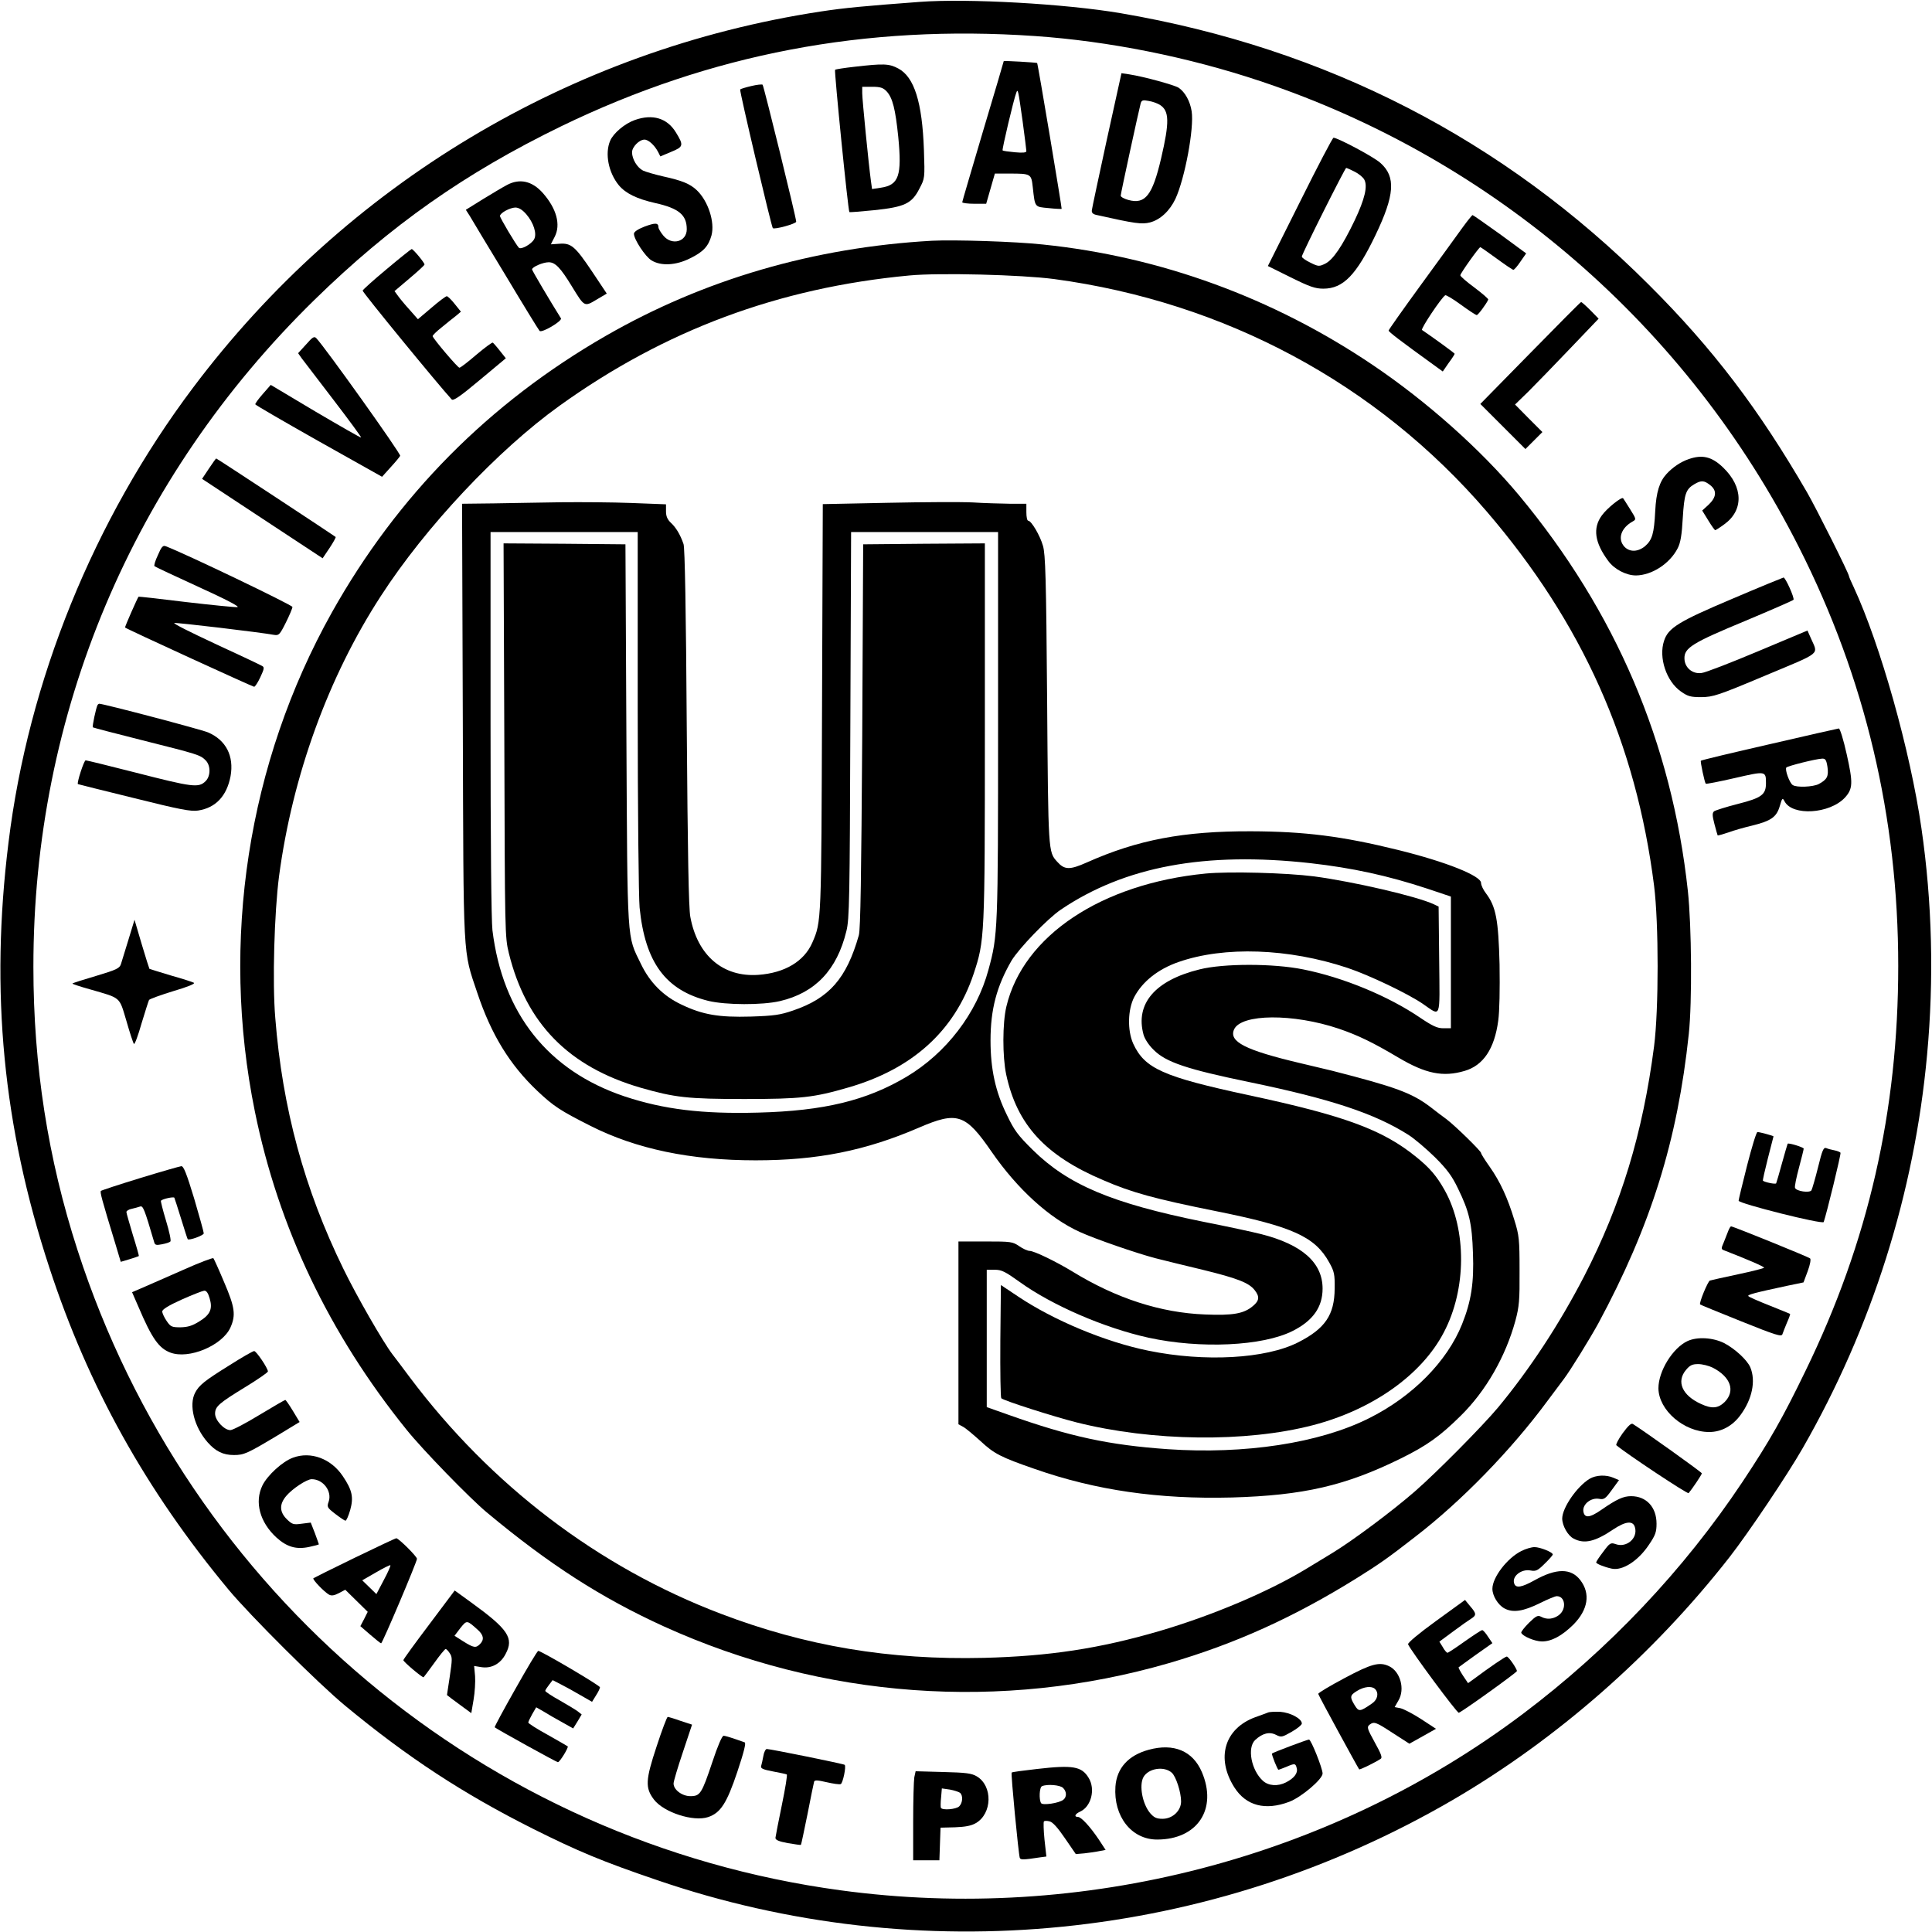 <?xml version="1.0" standalone="no"?>
<!DOCTYPE svg PUBLIC "-//W3C//DTD SVG 20010904//EN"
 "http://www.w3.org/TR/2001/REC-SVG-20010904/DTD/svg10.dtd">
<svg version="1.0" xmlns="http://www.w3.org/2000/svg"
 width="1024pt" height="1024pt" viewBox="0 0 1024 1024"
 preserveAspectRatio="xMidYMid meet">

<g transform="translate(0,1024) scale(0.1,-0.1)"
fill="#000000" stroke="none">
<path d="M4875 10230 c-295 -22 -401 -32 -525 -51 -1326 -202 -2516 -915
-3327 -1994 -527 -701 -873 -1553 -978 -2411 -98 -790 -29 -1505 217 -2254
206 -629 511 -1178 949 -1705 113 -136 478 -500 619 -616 331 -274 625 -466
993 -651 240 -120 369 -174 657 -272 1395 -479 2937 -323 4220 424 552 322
1062 769 1467 1287 99 127 307 436 388 578 366 638 592 1351 659 2085 37 401
27 808 -30 1200 -59 411 -218 974 -359 1278 -14 29 -25 55 -25 58 0 14 -173
359 -222 444 -256 442 -500 763 -838 1100 -771 771 -1710 1254 -2800 1440
-294 50 -811 79 -1065 60z m610 -181 c391 -27 812 -111 1195 -239 1238 -413
2264 -1301 2855 -2471 351 -693 526 -1433 526 -2219 0 -768 -158 -1461 -491
-2145 -120 -248 -190 -372 -335 -590 -312 -468 -707 -885 -1162 -1228 -1021
-769 -2335 -1110 -3618 -936 -1885 255 -3456 1573 -4044 3393 -157 484 -234
979 -234 1501 -1 1343 525 2591 1489 3535 405 396 799 673 1309 921 791 383
1610 540 2510 478z"/>
<path d="M5320 9916 c0 -2 -49 -169 -110 -372 -60 -203 -110 -372 -110 -376 0
-4 29 -8 64 -8 l63 0 23 80 23 80 76 0 c116 0 117 -1 125 -73 12 -108 9 -103
84 -110 36 -4 67 -5 69 -4 2 3 -126 770 -130 773 -5 3 -177 13 -177 10z m100
-318 c11 -82 20 -153 20 -159 0 -8 -19 -10 -61 -6 -33 3 -63 7 -65 10 -4 4 59
272 73 307 8 21 10 12 33 -152z"/>
<path d="M4528 9886 c-53 -6 -99 -13 -102 -16 -5 -6 69 -749 76 -754 1 -2 61
3 132 10 161 17 199 35 239 114 29 55 29 55 24 205 -9 253 -51 387 -136 432
-49 26 -77 27 -233 9z m171 -130 c32 -34 47 -95 62 -242 20 -206 3 -255 -93
-269 l-46 -7 -6 43 c-12 88 -46 431 -46 465 l0 34 53 0 c43 0 58 -5 76 -24z"/>
<path d="M5866 9498 c-42 -194 -78 -362 -79 -372 -2 -14 6 -22 28 -26 201 -45
236 -50 280 -39 54 14 104 60 135 125 50 108 100 375 86 464 -8 53 -35 102
-69 125 -24 15 -185 59 -262 71 l-41 6 -78 -354z m282 186 c50 -32 51 -91 6
-284 -46 -196 -84 -244 -173 -220 -22 6 -41 16 -41 23 0 12 97 457 106 490 5
16 12 18 42 12 21 -3 47 -13 60 -21z"/>
<path d="M3982 9784 c-30 -7 -56 -15 -59 -18 -5 -5 165 -725 173 -735 8 -9
124 23 124 34 0 22 -172 720 -178 726 -4 3 -31 0 -60 -7z"/>
<path d="M3365 9604 c-54 -19 -114 -70 -131 -110 -29 -68 -9 -169 46 -236 36
-43 95 -72 192 -94 126 -28 168 -63 168 -139 0 -67 -79 -88 -124 -34 -14 17
-26 37 -26 44 0 25 -17 25 -74 4 -36 -14 -56 -28 -56 -38 0 -30 61 -122 93
-141 50 -31 130 -27 205 11 70 34 97 64 113 121 19 71 -18 183 -78 240 -36 34
-78 51 -178 73 -44 10 -92 24 -107 31 -31 16 -58 61 -58 97 0 28 38 67 66 67
21 0 54 -30 73 -67 l11 -22 57 24 c66 27 68 34 25 104 -46 75 -123 98 -217 65z"/>
<path d="M6890 9170 l-170 -340 121 -60 c101 -50 130 -60 173 -60 105 0 175
72 277 285 101 211 108 308 26 381 -33 31 -225 133 -249 134 -5 0 -85 -153
-178 -340z m290 160 c22 -11 45 -30 51 -42 19 -35 2 -104 -50 -214 -66 -138
-116 -212 -158 -232 -31 -15 -36 -15 -78 6 -25 12 -45 26 -45 32 0 14 229 470
235 470 3 0 23 -9 45 -20z"/>
<path d="M2686 9259 c-21 -11 -78 -45 -127 -75 l-90 -56 20 -31 c10 -18 96
-160 191 -317 94 -157 175 -289 180 -294 12 -12 122 53 113 67 -54 86 -153
253 -153 259 0 13 58 38 88 38 35 0 63 -29 125 -131 65 -106 64 -106 129 -67
l54 32 -78 117 c-90 134 -111 152 -174 147 -24 -2 -44 -3 -44 -3 0 1 9 19 20
40 33 64 10 149 -62 231 -57 65 -124 80 -192 43z m103 -154 c39 -45 58 -104
42 -133 -14 -26 -70 -57 -81 -45 -16 17 -100 158 -100 168 0 16 52 44 81 45
18 0 37 -11 58 -35z"/>
<path d="M7751 9033 c-27 -38 -126 -174 -220 -303 -94 -129 -171 -238 -171
-242 0 -7 63 -55 236 -180 l51 -37 31 45 c18 24 32 46 32 49 0 3 -115 87 -173
126 -8 6 103 172 123 184 4 3 42 -20 83 -50 41 -30 79 -55 84 -55 7 0 51 59
61 82 2 4 -31 32 -72 63 -42 31 -76 60 -76 66 0 10 99 149 106 149 2 0 41 -27
86 -60 45 -33 85 -60 89 -60 5 0 22 20 38 44 l30 43 -139 102 c-77 55 -142
101 -145 101 -3 0 -27 -30 -54 -67z"/>
<path d="M4940 8964 c-626 -35 -1209 -205 -1729 -504 -619 -356 -1105 -847
-1452 -1466 -446 -797 -592 -1743 -408 -2646 125 -614 394 -1178 804 -1686 85
-106 336 -364 425 -438 331 -276 607 -453 938 -604 843 -383 1791 -452 2677
-195 351 102 665 244 1000 453 115 72 160 103 305 216 246 189 511 462 702
721 37 50 75 101 86 115 35 46 139 215 183 295 279 518 420 969 480 1535 18
169 15 573 -5 758 -85 785 -383 1481 -895 2097 -201 241 -488 497 -776 691
-526 355 -1125 574 -1747 638 -146 16 -472 26 -588 20z m647 -203 c905 -122
1710 -554 2292 -1231 507 -590 792 -1227 888 -1985 25 -199 25 -655 0 -850
-60 -463 -175 -840 -371 -1220 -132 -255 -288 -492 -456 -695 -83 -99 -323
-342 -440 -444 -118 -103 -328 -260 -438 -327 -40 -24 -101 -61 -135 -82 -202
-123 -500 -249 -782 -332 -319 -93 -583 -133 -930 -142 -501 -12 -944 62
-1395 234 -649 247 -1219 681 -1648 1253 -39 52 -80 107 -92 122 -49 64 -188
305 -260 453 -207 423 -323 850 -361 1330 -16 190 -5 558 20 751 71 532 261
1056 539 1484 237 367 620 774 947 1009 558 401 1162 626 1855 691 159 15 593
4 767 -19z"/>
<path d="M2620 7572 l-171 -2 4 -1153 c4 -1288 -1 -1207 77 -1440 74 -221 172
-381 319 -520 86 -81 120 -103 280 -184 243 -123 531 -183 876 -183 328 0 582
51 865 173 204 88 247 74 386 -128 137 -198 306 -352 468 -425 81 -37 301
-113 401 -139 44 -11 156 -39 249 -61 184 -45 246 -69 276 -108 27 -34 25 -56
-9 -84 -48 -41 -106 -51 -254 -45 -235 9 -471 85 -705 229 -86 52 -201 108
-225 108 -10 0 -35 11 -55 25 -35 24 -44 25 -179 25 l-143 0 0 -485 0 -484 24
-13 c14 -7 55 -42 93 -76 72 -67 106 -85 288 -148 323 -113 656 -161 1044
-151 379 11 602 62 896 207 138 68 208 118 318 227 133 131 237 313 289 503
20 75 23 107 22 265 0 166 -2 187 -28 270 -35 115 -74 201 -131 282 -25 35
-45 67 -45 72 0 10 -136 143 -182 178 -21 15 -60 45 -87 66 -98 74 -181 105
-521 192 -8 2 -84 20 -168 40 -292 69 -380 114 -351 179 38 83 313 85 554 4
103 -35 183 -74 316 -153 145 -86 237 -105 352 -71 99 29 158 117 178 266 7
51 9 167 7 299 -6 236 -19 306 -72 376 -14 18 -26 43 -26 55 0 38 -185 112
-440 175 -296 73 -494 98 -780 99 -357 1 -600 -45 -869 -165 -92 -41 -119 -40
-158 4 -47 52 -47 48 -53 857 -5 646 -9 773 -22 817 -16 56 -62 133 -78 133
-6 0 -10 20 -10 45 l0 45 -87 0 c-49 1 -137 3 -197 7 -60 3 -264 2 -452 -2
l-343 -7 -4 -1077 c-4 -1142 -3 -1135 -51 -1246 -43 -100 -146 -162 -287 -172
-187 -13 -322 102 -360 307 -9 46 -14 336 -19 1005 -4 624 -10 950 -17 971
-17 50 -40 88 -67 113 -19 18 -26 35 -26 61 l0 37 -182 7 c-101 4 -267 5 -370
4 -104 -2 -265 -4 -358 -6z m760 -1099 c0 -522 5 -991 10 -1043 29 -291 138
-439 365 -495 92 -22 284 -23 379 -1 187 44 302 165 352 371 16 63 18 171 21
1093 l4 1022 389 0 390 0 0 -1022 c0 -1093 -1 -1115 -51 -1298 -62 -231 -224
-442 -434 -567 -212 -126 -438 -181 -786 -190 -298 -8 -501 17 -709 86 -405
136 -646 439 -700 881 -6 53 -10 463 -10 1097 l0 1013 390 0 390 0 0 -947z
m3566 -808 c220 -25 407 -65 622 -136 l122 -41 0 -349 0 -349 -40 0 c-32 0
-56 11 -123 56 -169 115 -409 214 -620 256 -158 32 -422 32 -549 0 -236 -58
-342 -182 -297 -346 6 -22 28 -56 53 -80 65 -66 177 -103 506 -171 435 -90
667 -167 845 -280 33 -21 96 -75 141 -119 64 -64 90 -99 122 -166 59 -121 74
-184 79 -342 6 -156 -9 -255 -58 -377 -79 -197 -263 -384 -495 -499 -262 -131
-656 -191 -1064 -163 -312 22 -518 66 -847 183 l-113 40 0 364 0 364 43 0 c36
0 55 -10 132 -65 172 -124 450 -244 682 -295 274 -60 606 -45 765 36 107 54
158 126 158 224 0 138 -109 234 -326 289 -43 11 -182 41 -309 66 -483 98 -713
195 -901 380 -79 78 -98 103 -138 187 -60 122 -86 242 -86 393 0 166 33 288
111 423 39 65 192 224 262 271 339 229 765 308 1323 246z"/>
<path d="M2673 6318 c3 -1026 3 -1044 24 -1130 92 -373 317 -602 698 -713 181
-52 249 -60 550 -60 301 0 369 8 551 61 340 98 563 300 664 601 59 179 60 189
60 1286 l0 997 -322 -2 -323 -3 -5 -1015 c-5 -741 -9 -1026 -18 -1057 -65
-229 -157 -334 -349 -399 -67 -23 -99 -28 -223 -32 -171 -5 -256 10 -367 63
-97 45 -169 118 -216 216 -75 155 -71 89 -77 1214 l-5 1010 -323 3 -323 2 4
-1042z"/>
<path d="M6390 5610 c-553 -54 -967 -330 -1056 -705 -21 -88 -21 -265 -1 -360
57 -266 207 -430 514 -560 152 -66 273 -99 601 -165 403 -81 522 -135 597
-271 27 -48 30 -63 29 -139 -1 -139 -50 -212 -194 -285 -172 -87 -495 -105
-793 -44 -227 46 -503 161 -692 288 l-90 60 -3 -296 c-1 -163 1 -300 5 -304
14 -13 273 -96 399 -128 401 -101 898 -107 1252 -15 316 82 578 267 695 493
120 228 121 542 5 751 -43 77 -80 120 -152 178 -177 144 -380 219 -891 328
-450 97 -548 140 -609 273 -31 70 -29 180 6 247 43 81 125 147 234 185 243 85
584 73 896 -31 114 -38 315 -134 397 -189 101 -69 92 -92 89 230 l-3 284 -25
12 c-89 42 -426 120 -635 148 -149 19 -448 27 -575 15z"/>
<path d="M2050 8814 c-69 -57 -126 -109 -128 -114 -3 -7 403 -502 472 -577 8
-9 43 14 149 103 l138 115 -31 39 c-17 22 -35 42 -38 44 -4 2 -43 -27 -87 -64
-44 -38 -84 -69 -90 -69 -9 0 -137 151 -142 167 -1 4 20 25 48 47 27 22 61 50
76 61 l26 22 -33 41 c-18 23 -37 41 -42 41 -5 0 -42 -27 -81 -61 l-72 -61 -43
49 c-24 26 -52 60 -62 74 l-19 26 79 67 c44 37 80 70 80 74 0 10 -60 82 -68
82 -4 -1 -63 -48 -132 -106z"/>
<path d="M8111 8369 l-265 -270 119 -119 120 -120 45 45 45 45 -73 73 -72 73
71 69 c39 39 138 141 221 228 l151 158 -43 44 c-25 25 -47 45 -50 44 -3 0
-124 -122 -269 -270z"/>
<path d="M1622 8414 l-42 -46 19 -27 c11 -14 87 -114 169 -221 82 -107 148
-197 146 -199 -2 -2 -110 60 -241 137 l-238 142 -42 -48 c-23 -26 -41 -51 -40
-55 1 -4 153 -92 337 -196 l335 -188 45 50 c25 27 48 55 51 61 6 9 -403 582
-445 624 -11 11 -20 5 -54 -34z"/>
<path d="M8949 7806 c-41 -14 -84 -43 -116 -78 -37 -40 -55 -97 -60 -197 -6
-119 -16 -153 -54 -186 -38 -31 -81 -32 -109 -3 -38 41 -19 100 45 135 18 10
17 13 -15 64 -19 30 -35 56 -37 58 -7 10 -86 -53 -113 -91 -49 -67 -38 -144
34 -241 32 -44 95 -77 147 -77 84 1 179 62 221 144 15 29 22 69 27 160 8 129
16 153 62 180 36 21 51 20 83 -5 37 -29 34 -64 -8 -104 l-34 -31 32 -52 c17
-28 34 -52 37 -52 3 0 25 14 48 31 103 74 101 198 -6 301 -60 58 -111 70 -184
44z"/>
<path d="M1107 7756 l-36 -54 320 -211 319 -210 37 55 c20 30 34 56 32 58 -8
7 -629 416 -633 416 -2 0 -19 -24 -39 -54z"/>
<path d="M837 7298 c-14 -29 -22 -56 -18 -59 3 -3 109 -53 234 -110 147 -67
220 -105 205 -107 -13 -1 -135 11 -272 27 -137 17 -251 30 -252 28 -6 -8 -74
-161 -71 -163 6 -7 676 -314 684 -314 5 0 20 23 33 51 20 43 22 52 10 59 -8 5
-120 58 -248 117 -129 60 -227 109 -218 111 13 3 452 -49 529 -63 25 -4 30 1
62 65 19 38 35 76 35 83 0 10 -575 286 -672 322 -14 6 -23 -4 -41 -47z"/>
<path d="M9181 7066 c-284 -120 -339 -154 -361 -222 -30 -89 12 -215 89 -269
37 -26 51 -30 109 -30 62 1 86 8 340 115 301 126 279 108 241 195 l-19 43
-262 -110 c-145 -61 -279 -113 -299 -115 -48 -7 -90 28 -91 76 -2 57 42 84
322 200 138 58 253 108 256 112 6 10 -43 119 -53 118 -4 -1 -127 -51 -272
-113z"/>
<path d="M517 6503 c-8 -14 -29 -114 -25 -118 2 -2 121 -33 264 -69 294 -74
305 -77 334 -106 27 -27 27 -83 0 -110 -37 -37 -67 -33 -375 46 -137 35 -255
64 -261 64 -9 0 -48 -121 -41 -126 1 -1 135 -34 297 -74 244 -61 303 -72 340
-66 93 14 152 77 172 182 19 107 -24 191 -119 232 -38 16 -554 152 -577 152
-2 0 -7 -3 -9 -7z"/>
<path d="M9377 6295 c-197 -45 -360 -84 -362 -87 -4 -4 20 -116 26 -122 2 -2
71 11 153 30 165 38 166 38 166 -27 0 -61 -23 -78 -149 -110 -63 -16 -119 -34
-126 -39 -10 -9 -10 -22 2 -68 8 -31 16 -58 17 -60 2 -1 27 6 57 16 30 11 86
27 125 36 101 25 130 45 147 103 13 45 15 46 26 25 42 -78 238 -66 319 20 43
47 44 78 10 230 -17 77 -36 138 -42 137 -6 -1 -172 -38 -369 -84z m309 -120
c7 -50 -2 -67 -47 -91 -30 -15 -116 -19 -137 -5 -17 10 -43 83 -34 93 9 9 158
46 189 47 18 1 23 -6 29 -44z"/>
<path d="M681 5260 c-18 -58 -36 -116 -40 -130 -7 -22 -23 -30 -130 -62 -68
-20 -125 -38 -127 -41 -2 -2 40 -16 94 -31 166 -48 153 -37 192 -167 18 -63
36 -118 40 -122 4 -4 22 44 40 108 19 63 37 119 40 125 3 5 61 26 129 47 72
21 117 39 109 44 -7 4 -62 22 -123 39 -60 18 -111 34 -113 35 -1 1 -20 60 -41
131 l-38 129 -32 -105z"/>
<path d="M9260 4063 c-25 -98 -45 -182 -45 -187 0 -15 445 -127 451 -113 15
43 93 361 89 367 -2 4 -17 10 -32 13 -16 3 -35 8 -44 12 -14 5 -21 -12 -43
-102 -15 -60 -31 -115 -35 -122 -10 -15 -80 -5 -87 13 -3 7 7 55 21 107 14 52
25 97 25 101 0 7 -80 32 -85 26 -1 -2 -15 -48 -30 -103 -15 -55 -29 -103 -31
-107 -4 -6 -61 6 -70 14 -2 2 10 55 26 118 16 63 30 116 30 117 0 3 -73 23
-85 23 -6 0 -30 -80 -55 -177z"/>
<path d="M743 3996 c-111 -34 -205 -65 -208 -68 -6 -6 4 -43 76 -279 l29 -97
47 14 c25 8 47 15 49 17 1 1 -13 52 -32 112 -18 61 -34 115 -34 121 0 6 12 14
28 17 15 3 34 9 44 12 16 6 23 -11 75 -188 4 -16 11 -18 41 -12 21 4 41 10 45
15 5 4 -6 54 -23 110 -17 56 -29 104 -27 106 9 10 67 22 71 16 2 -4 18 -54 36
-112 18 -58 33 -106 35 -108 7 -8 85 20 85 31 0 7 -23 90 -51 185 -40 132 -56
172 -68 171 -9 -1 -107 -29 -218 -63z"/>
<path d="M9161 3718 c-5 -13 -16 -40 -24 -61 -16 -37 -16 -38 6 -46 116 -45
207 -84 207 -90 0 -3 -62 -19 -138 -35 -75 -16 -142 -31 -149 -33 -11 -4 -59
-120 -52 -127 2 -2 100 -42 217 -89 184 -74 214 -83 219 -69 3 9 14 37 24 61
11 24 18 45 17 47 -2 1 -50 21 -108 44 -58 23 -109 45 -113 50 -8 7 27 17 210
56 l82 17 22 59 c13 35 18 63 13 68 -8 8 -408 170 -419 170 -3 0 -9 -10 -14
-22z"/>
<path d="M970 3509 c-85 -37 -181 -80 -212 -93 l-58 -25 34 -78 c71 -167 108
-219 169 -242 98 -37 274 37 318 132 30 67 24 108 -33 241 -28 67 -54 124 -57
127 -3 4 -76 -24 -161 -62z m141 -150 c17 -56 4 -87 -55 -123 -37 -23 -60 -30
-99 -31 -47 0 -53 3 -74 34 -13 19 -23 41 -23 50 0 11 34 32 103 63 56 25 110
46 119 47 12 1 21 -12 29 -40z"/>
<path d="M8944 3132 c-79 -37 -154 -160 -154 -250 1 -116 135 -232 269 -232
64 0 124 32 166 90 62 84 82 181 52 253 -17 39 -81 98 -138 128 -60 30 -143
35 -195 11z m134 -141 c95 -49 121 -123 63 -182 -35 -34 -68 -37 -126 -10 -99
45 -131 118 -79 180 21 25 33 31 65 31 22 0 57 -9 77 -19z"/>
<path d="M1215 3003 c-132 -82 -160 -105 -181 -145 -34 -65 -5 -181 66 -262
43 -49 83 -68 140 -68 53 0 71 8 231 104 l117 71 -35 58 c-20 33 -38 59 -41
59 -3 0 -65 -36 -138 -80 -72 -44 -141 -80 -153 -80 -33 0 -81 52 -81 87 0 38
19 55 163 143 64 39 117 76 117 81 0 17 -62 109 -73 108 -7 0 -66 -34 -132
-76z"/>
<path d="M8600 2643 c-22 -31 -37 -60 -33 -63 53 -45 377 -260 383 -254 18 21
70 98 70 105 0 6 -307 225 -366 262 -9 5 -26 -12 -54 -50z"/>
<path d="M1553 2514 c-56 -20 -136 -94 -162 -147 -43 -88 -14 -195 74 -276 55
-50 105 -65 174 -50 28 6 51 12 51 14 0 2 -10 28 -21 59 l-22 56 -48 -6 c-44
-6 -50 -4 -79 24 -39 39 -40 79 -3 123 33 39 109 89 135 89 61 0 109 -64 90
-119 -10 -28 -8 -32 35 -65 26 -20 50 -36 54 -36 5 0 16 25 25 56 19 68 11
106 -39 180 -62 93 -170 133 -264 98z"/>
<path d="M8425 2402 c-68 -42 -144 -153 -145 -210 0 -38 30 -92 61 -107 56
-30 114 -16 210 49 66 44 106 48 115 9 15 -57 -46 -108 -103 -87 -26 9 -31 6
-65 -40 -21 -27 -38 -53 -38 -57 0 -7 41 -24 82 -33 57 -13 141 41 198 127 34
50 40 67 40 111 0 88 -54 146 -135 146 -41 0 -76 -16 -157 -72 -63 -44 -91
-46 -96 -7 -4 37 41 72 83 65 27 -5 34 0 68 47 l38 52 -28 12 c-41 18 -94 15
-128 -5z"/>
<path d="M1881 1984 c-118 -57 -217 -107 -220 -109 -6 -7 58 -73 83 -87 13 -7
27 -5 52 8 l34 18 59 -58 60 -59 -19 -38 -20 -38 52 -45 c29 -25 55 -46 58
-46 7 0 190 432 190 448 0 12 -92 104 -109 109 -3 1 -102 -46 -220 -103z m153
-119 l-39 -74 -37 36 -38 37 73 42 c39 23 74 40 76 38 3 -2 -13 -38 -35 -79z"/>
<path d="M8063 2019 c-74 -37 -153 -139 -153 -200 0 -37 30 -86 64 -104 45
-24 99 -16 190 29 40 20 79 36 87 36 45 0 53 -67 13 -99 -29 -23 -65 -27 -96
-10 -17 9 -26 5 -64 -32 -24 -24 -43 -48 -41 -53 6 -18 72 -46 110 -46 51 0
106 30 166 89 78 79 92 164 37 236 -49 64 -127 64 -243 -1 -67 -37 -98 -43
-107 -18 -15 38 37 80 87 70 27 -5 37 -1 74 36 24 23 43 45 43 49 0 12 -67 39
-97 39 -15 0 -47 -9 -70 -21z"/>
<path d="M2275 1630 c-74 -98 -136 -183 -137 -189 -2 -7 97 -91 107 -91 1 0
26 34 56 75 29 41 57 75 61 75 4 0 14 -10 22 -23 14 -20 13 -34 0 -122 l-15
-99 23 -18 c13 -10 42 -31 65 -48 l41 -30 12 71 c7 40 10 96 8 125 l-5 54 37
-6 c54 -9 103 17 130 70 45 84 13 131 -183 273 l-87 63 -135 -180z m258 -29
c31 -28 34 -52 11 -75 -22 -22 -33 -20 -88 14 l-47 30 31 41 c35 43 34 43 93
-10z"/>
<path d="M7612 1649 c-91 -66 -151 -116 -149 -124 13 -32 260 -366 269 -363
20 7 307 213 308 221 0 12 -44 77 -54 77 -8 0 -94 -59 -173 -118 l-32 -23 -27
40 c-15 23 -25 43 -23 44 2 2 43 31 91 66 l88 62 -23 34 c-12 19 -26 35 -31
35 -5 0 -46 -27 -93 -60 -46 -33 -87 -60 -91 -60 -4 0 -16 13 -25 30 l-18 29
73 54 c40 30 83 60 96 68 28 18 28 27 -6 66 l-27 33 -153 -111z"/>
<path d="M2732 1289 c-63 -111 -112 -202 -110 -204 13 -11 328 -185 335 -185
10 0 58 79 52 84 -2 2 -50 29 -106 61 -57 31 -103 61 -103 65 0 5 10 25 21 45
l21 36 42 -24 c22 -14 66 -39 97 -56 l57 -32 23 37 22 37 -20 16 c-12 9 -55
35 -97 59 -42 23 -76 46 -76 50 0 4 9 18 20 32 l19 25 43 -22 c24 -12 71 -38
105 -58 l61 -35 21 34 c12 18 21 38 21 43 0 10 -312 193 -327 193 -5 0 -59
-91 -121 -201z"/>
<path d="M7125 1345 c-77 -41 -139 -78 -138 -83 2 -10 211 -393 217 -400 4 -3
86 37 114 56 10 6 2 27 -32 88 -39 71 -42 80 -28 92 25 19 33 16 125 -44 l87
-56 70 39 71 40 -78 51 c-43 28 -93 54 -110 58 l-31 6 20 35 c36 60 10 154
-50 182 -51 24 -93 13 -237 -64z m163 -57 c21 -21 14 -56 -15 -76 -65 -45 -71
-46 -93 -10 -27 44 -25 53 13 76 37 23 78 27 95 10z"/>
<path d="M6720 1163 c-8 -3 -39 -15 -68 -25 -162 -60 -208 -216 -110 -371 62
-98 164 -125 291 -77 64 24 177 120 177 150 0 27 -61 180 -72 180 -9 0 -190
-68 -196 -74 -4 -4 29 -86 34 -86 3 0 21 7 41 15 46 20 50 19 56 -7 7 -26 -14
-53 -57 -75 -43 -22 -93 -19 -123 9 -61 56 -84 175 -40 216 38 35 75 45 110
27 28 -14 32 -13 83 16 30 17 54 37 54 44 0 26 -61 58 -114 62 -28 1 -58 0
-66 -4z"/>
<path d="M3480 983 c-59 -178 -61 -219 -14 -281 52 -68 209 -119 287 -93 66
22 99 73 155 240 35 105 47 153 39 156 -64 23 -102 35 -112 35 -8 0 -32 -56
-59 -138 -57 -170 -65 -182 -117 -182 -44 0 -89 34 -89 67 0 11 22 85 49 165
l49 147 -61 20 c-33 12 -64 21 -68 21 -4 0 -31 -71 -59 -157z"/>
<path d="M6089 966 c-108 -29 -170 -97 -177 -195 -11 -158 85 -281 221 -281
214 0 321 162 237 358 -48 112 -149 154 -281 118z m122 -122 c22 -20 49 -103
49 -152 0 -49 -45 -92 -98 -92 -32 0 -45 6 -66 30 -41 49 -59 146 -36 190 26
48 110 61 151 24z"/>
<path d="M4046 933 c-4 -21 -9 -45 -12 -54 -3 -12 10 -18 63 -28 37 -7 70 -14
73 -16 4 -2 -8 -75 -26 -162 -18 -87 -33 -165 -34 -174 0 -11 17 -19 66 -28
37 -6 68 -11 69 -9 2 2 17 75 35 163 17 88 33 165 35 172 3 9 19 8 66 -3 35
-8 68 -13 75 -10 11 4 30 93 21 102 -4 5 -394 84 -413 84 -6 0 -15 -17 -18
-37z"/>
<path d="M5496 864 c-71 -8 -132 -16 -134 -19 -5 -5 36 -430 43 -452 4 -11 19
-11 110 3 l31 4 -10 90 c-5 50 -6 93 -3 96 3 4 17 4 31 0 16 -4 43 -34 81 -90
l57 -83 46 4 c26 3 62 8 80 12 l32 6 -36 55 c-45 67 -93 120 -111 120 -22 0
-15 16 12 28 59 27 82 119 45 179 -37 61 -83 69 -274 47z m138 -100 c20 -19
21 -48 2 -63 -22 -18 -110 -31 -118 -18 -12 19 -9 85 5 90 28 12 96 6 111 -9z"/>
<path d="M4846 820 c-3 -18 -6 -124 -6 -236 l0 -204 70 0 69 0 3 87 3 86 77 2
c54 2 86 8 110 22 87 50 91 197 5 248 -27 16 -56 20 -178 23 l-146 4 -7 -32z
m242 -82 c17 -14 15 -53 -4 -72 -16 -16 -89 -22 -97 -8 -2 4 -2 29 1 55 l4 48
42 -6 c22 -4 47 -12 54 -17z"/>
</g>
</svg>
